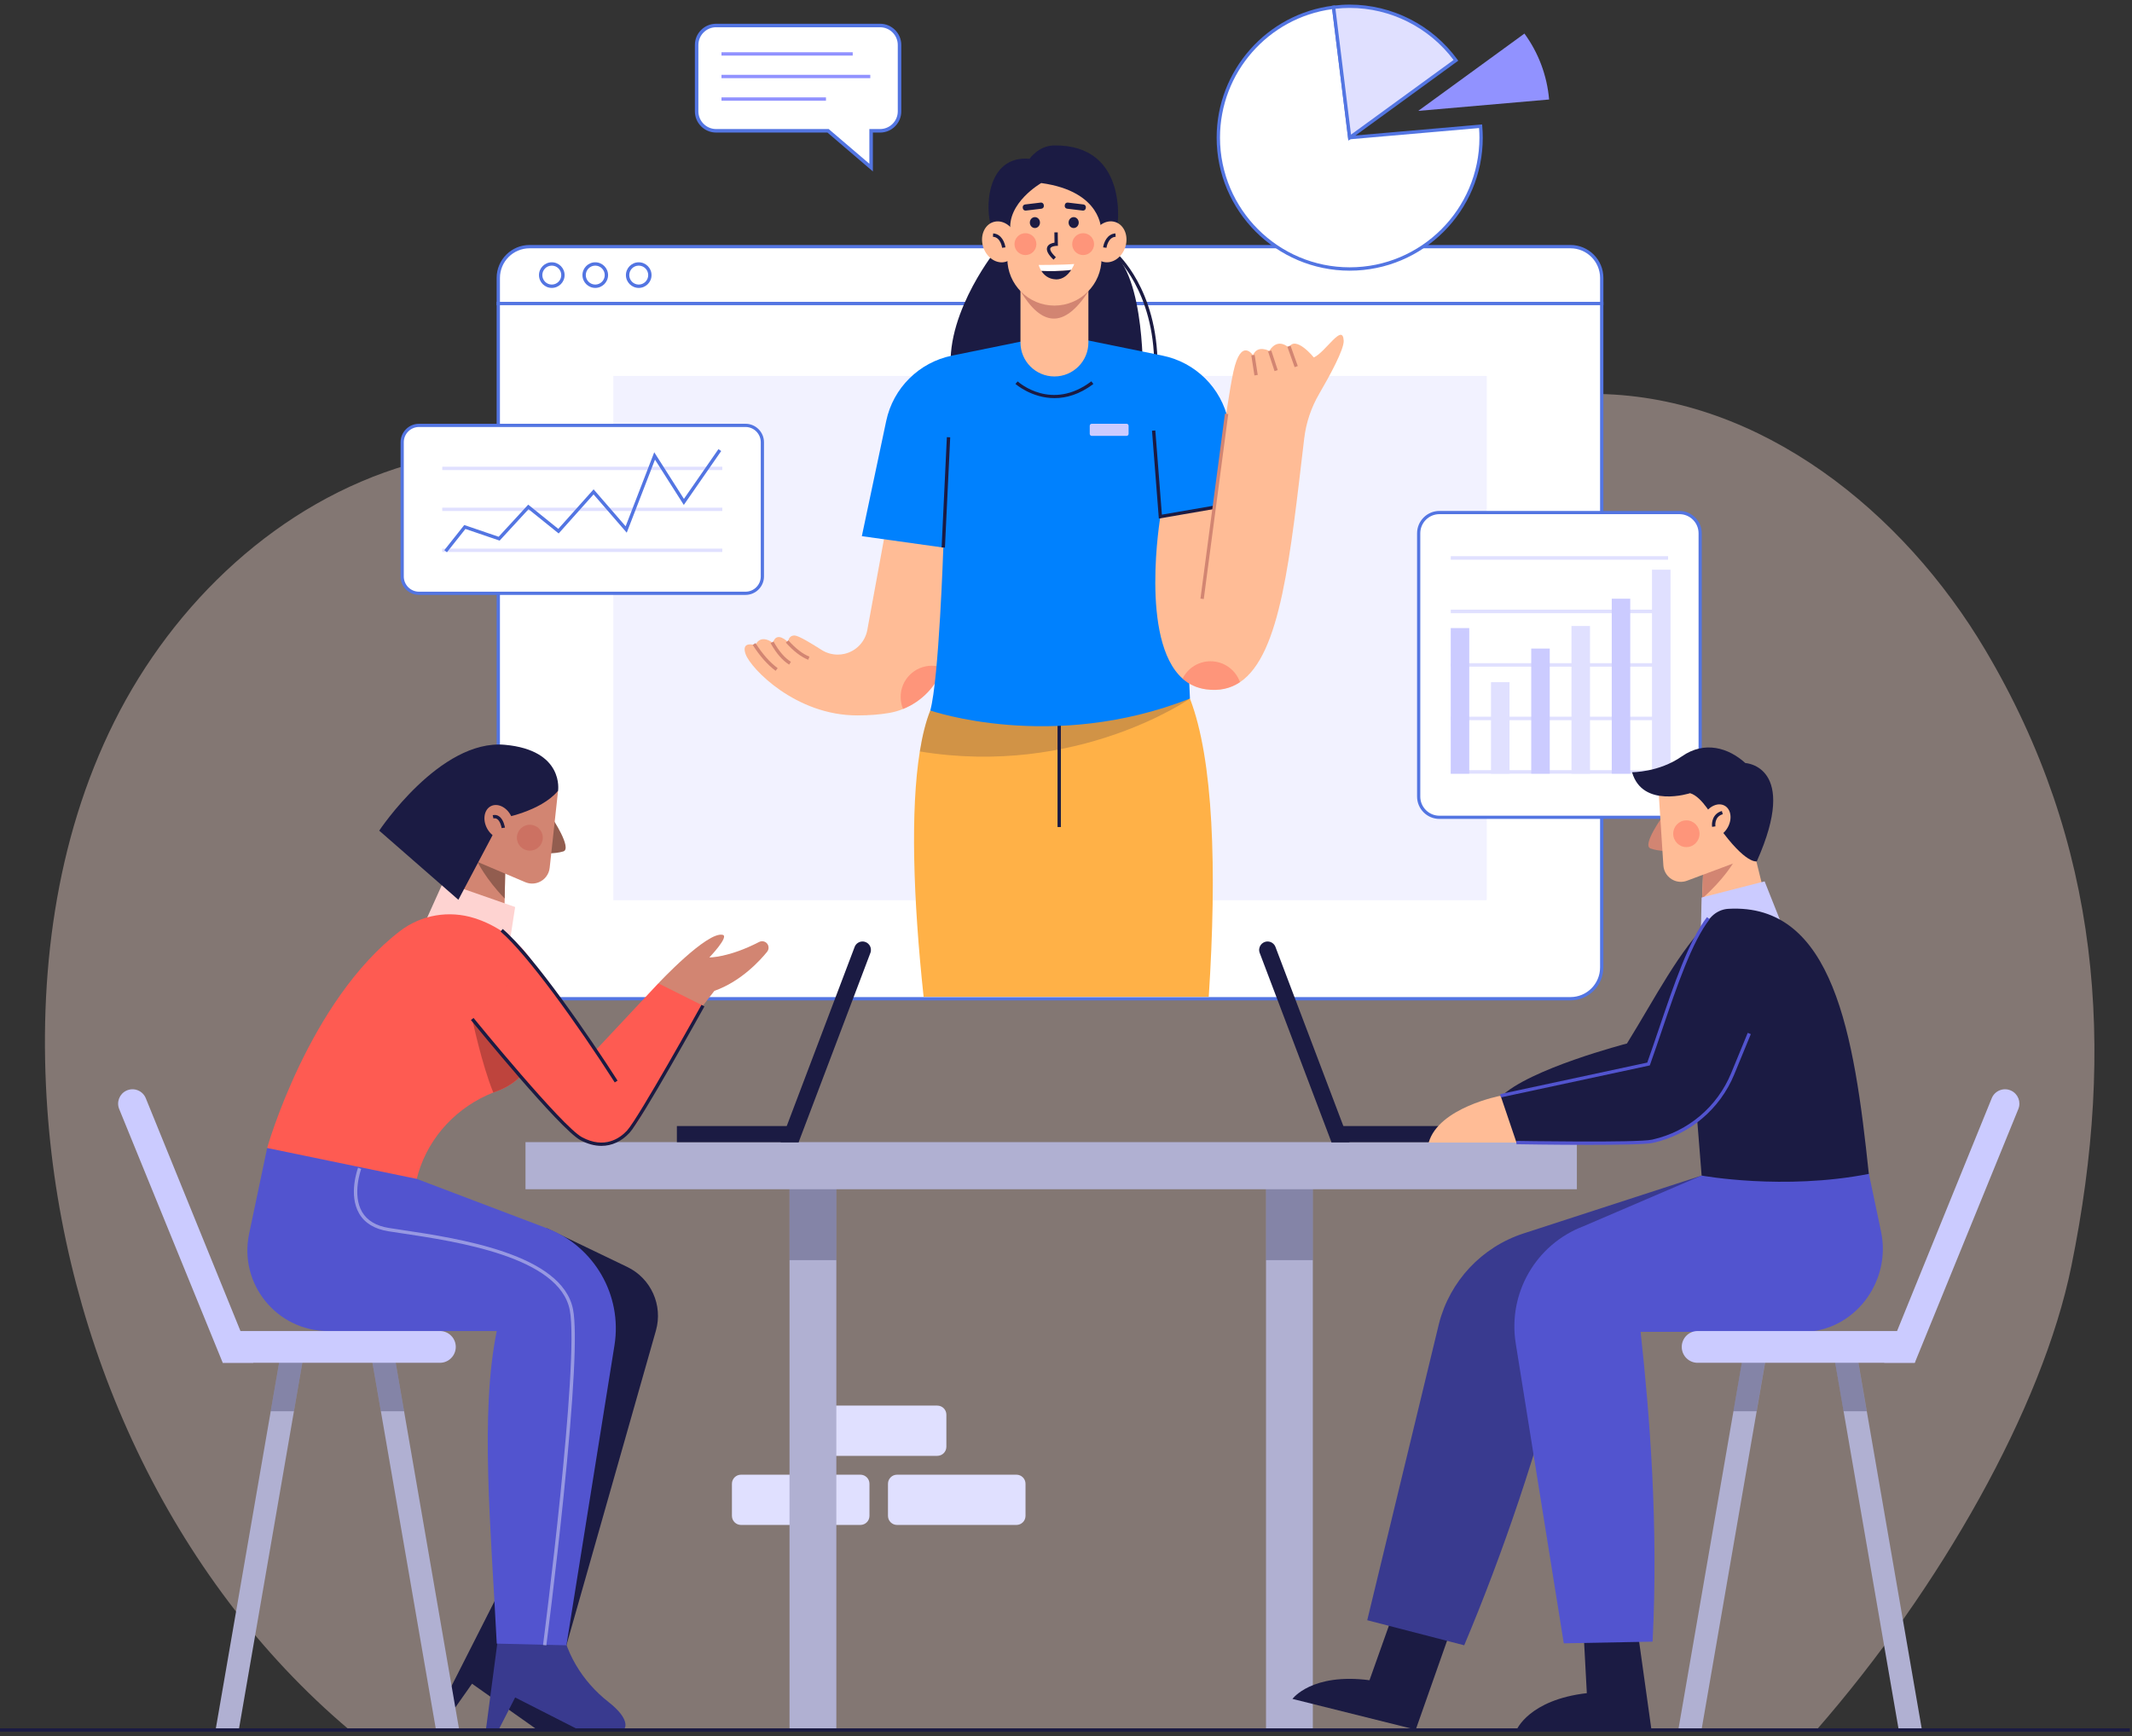 <svg width="372" height="303" viewBox="0 0 372 303" fill="none" xmlns="http://www.w3.org/2000/svg">
<rect x="0" y="0" width="372" height="303" fill="#333333" stroke="none"/>
<g clip-path="url(#clip0_229_1931)">
<g opacity="0.4">
<path d="M361.421 220.955C369.235 182.6 366.413 147.152 346.392 113.408C332.128 89.366 307.351 69.284 279.009 68.754C252.276 68.255 228.213 84.694 201.802 88.85C158.354 95.688 113.448 68.808 71.252 81.095C48.67 87.672 30.308 105.17 19.937 125.957C9.566 146.744 6.63 170.536 8.262 193.606C11.162 234.607 29.557 275.38 60.981 301.908H316.942C338.443 277.287 356.366 245.765 361.421 220.955Z" fill="#FADDD3"/>
</g>
<path d="M129.295 257.354H150.123C150.998 257.354 151.708 258.064 151.708 258.939V264.54C151.708 265.415 150.998 266.125 150.123 266.125H129.295C128.419 266.125 127.71 265.415 127.71 264.54V258.939C127.71 258.064 128.419 257.354 129.295 257.354Z" fill="#E0E0FF"/>
<path d="M156.522 257.354H177.351C178.226 257.354 178.936 258.064 178.936 258.939V264.54C178.936 265.415 178.226 266.125 177.351 266.125H156.522C155.647 266.125 154.938 265.415 154.938 264.54V258.939C154.938 258.064 155.647 257.354 156.522 257.354Z" fill="#E0E0FF"/>
<path d="M142.714 245.296H163.542C164.418 245.296 165.127 246.005 165.127 246.88V252.481C165.127 253.357 164.418 254.066 163.542 254.066H142.714C141.839 254.066 141.129 253.357 141.129 252.481V246.88C141.129 246.005 141.839 245.296 142.714 245.296Z" fill="#E0E0FF"/>
<path d="M279.479 48.5C279.479 45.487 277.035 43.044 274.022 43.044H92.4C89.387 43.044 86.944 45.487 86.944 48.5V52.974H279.479V48.5Z" fill="white"/>
<path d="M279.766 53.261H86.655V48.498C86.655 45.331 89.231 42.752 92.4 42.752H274.022C277.189 42.752 279.768 45.328 279.768 48.498V53.261H279.766ZM87.231 52.684H279.189V48.5C279.189 45.65 276.872 43.333 274.022 43.333H92.4C89.551 43.333 87.233 45.65 87.233 48.5V52.684H87.231Z" fill="#5375E2"/>
<path d="M86.944 52.974V168.84C86.944 171.853 89.387 174.296 92.4 174.296H274.022C277.035 174.296 279.479 171.853 279.479 168.84V52.974H86.944Z" fill="white"/>
<path d="M274.022 174.583H92.4C89.233 174.583 86.655 172.007 86.655 168.837V52.684H279.766V168.837C279.766 172.004 277.189 174.583 274.02 174.583H274.022ZM87.231 53.261V168.837C87.231 171.687 89.548 174.004 92.398 174.004H274.02C276.869 174.004 279.187 171.687 279.187 168.837V53.261H87.231Z" fill="#5375E2"/>
<path d="M96.451 49.949C97.521 49.852 98.309 48.907 98.213 47.838C98.117 46.769 97.172 45.98 96.102 46.076C95.033 46.173 94.244 47.118 94.341 48.187C94.437 49.256 95.382 50.045 96.451 49.949Z" fill="white"/>
<path d="M96.279 50.245C95.047 50.245 94.043 49.242 94.043 48.01C94.043 46.778 95.047 45.774 96.279 45.774C97.511 45.774 98.515 46.778 98.515 48.01C98.515 49.242 97.511 50.245 96.279 50.245ZM96.279 46.355C95.367 46.355 94.627 47.097 94.627 48.007C94.627 48.918 95.369 49.66 96.279 49.66C97.189 49.66 97.931 48.918 97.931 48.007C97.931 47.097 97.189 46.355 96.279 46.355Z" fill="#5375E2"/>
<path d="M104.036 49.949C105.105 49.853 105.894 48.908 105.797 47.839C105.701 46.769 104.756 45.981 103.687 46.077C102.617 46.173 101.829 47.118 101.925 48.188C102.021 49.257 102.966 50.046 104.036 49.949Z" fill="white"/>
<path d="M103.864 50.245C102.631 50.245 101.628 49.242 101.628 48.01C101.628 46.778 102.631 45.774 103.864 45.774C105.096 45.774 106.099 46.778 106.099 48.01C106.099 49.242 105.096 50.245 103.864 50.245ZM103.864 46.355C102.951 46.355 102.211 47.097 102.211 48.007C102.211 48.918 102.953 49.66 103.864 49.66C104.774 49.66 105.516 48.918 105.516 48.007C105.516 47.097 104.774 46.355 103.864 46.355Z" fill="#5375E2"/>
<path d="M111.62 49.948C112.689 49.851 113.478 48.906 113.382 47.837C113.285 46.768 112.34 45.979 111.271 46.075C110.202 46.172 109.413 47.117 109.51 48.186C109.606 49.255 110.551 50.044 111.62 49.948Z" fill="white"/>
<path d="M111.448 50.245C110.216 50.245 109.213 49.242 109.213 48.01C109.213 46.778 110.216 45.774 111.448 45.774C112.681 45.774 113.684 46.778 113.684 48.01C113.684 49.242 112.681 50.245 111.448 50.245ZM111.448 46.355C110.536 46.355 109.796 47.097 109.796 48.007C109.796 48.918 110.538 49.66 111.448 49.66C112.358 49.66 113.101 48.918 113.101 48.007C113.101 47.097 112.358 46.355 111.448 46.355Z" fill="#5375E2"/>
<path opacity="0.4" d="M259.411 65.606H107.01V157.094H259.411V65.606Z" fill="#E0E0FF"/>
<path d="M210.913 173.962H161.157C159.318 156.781 158.847 141.379 160.492 131.138C160.94 128.349 161.542 125.945 162.317 123.992L183.267 119.726L207.625 121.908C211.72 132.503 212.362 151.554 210.908 173.962H210.913Z" fill="#FFB147"/>
<path d="M185.106 124.494H184.523V144.331H185.106V124.494Z" fill="#1B1B43"/>
<path opacity="0.2" d="M207.627 121.908C207.627 121.908 188.012 135.665 160.492 131.138C160.94 128.349 161.542 125.945 162.317 123.992L183.267 119.726L207.625 121.908H207.627Z" fill="#1B1B43"/>
<path d="M173.393 44.154C173.393 44.154 163.944 56.203 166.219 66.442L199.412 65.055C199.412 65.055 199.697 45.006 192.446 43.3L173.393 44.154Z" fill="#1B1B43"/>
<path d="M201.977 63.863H201.394C201.394 50.729 194.563 44.696 194.493 44.635L194.873 44.194C194.943 44.255 201.975 50.465 201.975 63.863H201.977Z" fill="#1B1B43"/>
<path d="M165.311 112.608C165.272 113.98 165.001 115.299 164.541 116.533C163.339 119.789 160.819 122.431 157.568 123.728C156.786 124.05 155.958 124.284 155.094 124.428C153.531 124.697 151.71 124.849 149.57 124.849C138.835 124.849 131.04 116.694 130.118 114.209C129.197 111.717 131.796 112.603 131.796 112.603C132.744 110.489 134.856 112.193 134.856 112.193C135.493 109.987 137.488 112.048 137.488 112.048C137.488 112.048 137.558 110.839 138.695 110.909C139.395 110.956 141.687 112.351 143.344 113.413C144.196 113.957 145.176 114.237 146.168 114.237C146.564 114.237 146.961 114.195 147.351 114.104C149.388 113.637 150.952 111.997 151.33 109.943L154.543 92.428H162.151L164.59 95.555C165.547 99.413 165.489 107.313 165.307 112.61L165.311 112.608Z" fill="#FFBC96"/>
<path opacity="0.4" d="M164.541 116.536C163.339 119.791 160.819 122.433 157.568 123.731C157.3 123.082 157.148 122.37 157.148 121.623C157.148 118.62 159.587 116.181 162.597 116.181C163.281 116.181 163.934 116.309 164.541 116.536Z" fill="#FE5B52"/>
<path d="M181.753 58.873L166.107 62.061C160.355 63.233 155.848 67.709 154.632 73.452L150.378 93.567L164.597 95.558L181.755 58.873H181.753Z" fill="#0081FE"/>
<path d="M187.202 58.873L202.847 62.061C208.6 63.233 213.107 67.709 214.323 73.452L216.255 87.737L202.462 90.155L187.202 58.873Z" fill="#0081FE"/>
<path d="M164.595 95.555C164.595 95.555 163.836 118.494 162.32 123.992C162.32 123.992 183.552 131.385 207.629 121.906L205.734 79.63L187.202 58.871H181.753L163.269 82.853L164.597 95.555H164.595Z" fill="#0081FE"/>
<path d="M234.453 59.44C234.54 60.941 232.073 65.478 230.178 68.729C228.782 71.114 227.891 73.77 227.564 76.516C225.121 97.053 223.504 114.237 216.358 119.049C214.701 120.162 212.752 120.617 210.43 120.298C208.792 120.071 207.443 119.411 206.341 118.424C198.815 111.726 202.467 90.15 202.467 90.15L211.802 88.54C211.802 88.54 213.891 70.909 215.214 64.841C216.544 58.78 218.628 62.001 218.628 62.001C219.387 60.106 221.468 61.242 221.468 61.242C222.985 58.78 224.88 60.67 224.88 60.67C226.017 58.4 229.245 62.379 229.245 62.379C231.326 61.429 234.267 56.288 234.453 59.438V59.44Z" fill="#FFBC96"/>
<path d="M165.213 76.291L164.296 95.537L164.878 95.564L165.796 76.319L165.213 76.291Z" fill="#1B1B43"/>
<path d="M202.199 90.496L201.006 75.165L201.587 75.121L202.731 89.812L211.751 88.255L211.851 88.829L202.199 90.496Z" fill="#1B1B43"/>
<path d="M213.733 72.184L209.46 104.467L210.038 104.544L214.311 72.26L213.733 72.184Z" fill="#D28572"/>
<path opacity="0.4" d="M216.355 119.049C214.698 120.162 212.75 120.617 210.427 120.298C208.789 120.071 207.44 119.411 206.339 118.424C207.23 116.631 209.081 115.401 211.216 115.401C213.59 115.401 215.615 116.923 216.355 119.047V119.049Z" fill="#FE5B52"/>
<path d="M218.915 61.94L218.338 62.029L218.878 65.521L219.455 65.431L218.915 61.94Z" fill="#D28572"/>
<path d="M221.817 61.163L221.262 61.345L222.386 64.763L222.94 64.581L221.817 61.163Z" fill="#D28572"/>
<path d="M225.175 60.318L224.625 60.513L225.893 64.077L226.443 63.882L225.175 60.318Z" fill="#D28572"/>
<path d="M196.57 73.952H190.493C190.298 73.952 190.14 74.109 190.14 74.304V75.714C190.14 75.908 190.298 76.066 190.493 76.066H196.57C196.764 76.066 196.922 75.908 196.922 75.714V74.304C196.922 74.109 196.764 73.952 196.57 73.952Z" fill="#CBCBFF"/>
<path d="M184 69.478C179.995 69.478 177.221 67.034 177.181 66.997L177.571 66.563C177.811 66.778 183.51 71.779 190.425 66.547L190.777 67.011C188.336 68.859 186.012 69.476 184.002 69.476L184 69.478Z" fill="#1B1B43"/>
<path d="M141.024 115.138C139.782 114.655 138.431 113.618 137.12 112.144L137.556 111.756C138.807 113.163 140.079 114.146 141.236 114.596L141.024 115.14V115.138Z" fill="#D28572"/>
<path d="M137.691 115.987C136.499 115.233 135.439 114.006 134.457 112.237L134.968 111.955C135.904 113.637 136.896 114.797 138.004 115.497L137.691 115.99V115.987Z" fill="#D28572"/>
<path d="M135.341 117.07C133.918 116.011 132.604 114.529 131.332 112.545L131.822 112.23C133.057 114.155 134.321 115.586 135.689 116.601L135.341 117.07Z" fill="#D28572"/>
<path d="M178.058 49.772H189.907V59.772C189.907 63.041 187.253 65.697 183.981 65.697C180.712 65.697 178.056 63.044 178.056 59.772V49.772H178.058Z" fill="#FFBC96"/>
<path d="M178.056 50.785C181.72 56.941 185.65 57.445 189.918 50.834L178.056 50.785Z" fill="#D28572"/>
<path d="M175.764 31.244H192.201V45.109C192.201 49.646 188.518 53.328 183.981 53.328C179.445 53.328 175.762 49.646 175.762 45.109V31.244H175.764Z" fill="#FFBC96"/>
<path d="M183.827 45.317C182.866 44.409 182.504 43.692 182.724 43.123C182.931 42.577 183.601 42.404 183.995 42.348L183.974 40.556L184.558 40.549L184.586 42.899L184.299 42.906C184.014 42.915 183.386 43.029 183.27 43.331C183.214 43.475 183.2 43.914 184.231 44.889L183.83 45.314L183.827 45.317Z" fill="#1B1B43"/>
<path d="M186.903 47.104C187.265 46.553 187.44 46.075 187.44 46.075C185.449 46.241 181.232 46.241 181.232 46.241C181.232 46.241 181.354 46.733 181.704 47.279C182.964 47.331 185.029 47.354 186.903 47.104Z" fill="white"/>
<path d="M181.704 47.282C182.133 47.954 182.91 48.712 184.24 48.754C185.526 48.796 186.399 47.879 186.903 47.107C185.029 47.359 182.964 47.333 181.704 47.282Z" fill="#1B1B43"/>
<path d="M192.108 39.968C192.115 40.283 192.399 33.405 181.678 31.944C181.678 31.944 175.624 35.407 176.317 40.404L173.029 39.783C171.76 36.32 172.196 27.057 179.636 27.715C179.636 27.715 181.239 25.424 183.865 25.382C197.211 25.162 195.104 39.963 194.782 40.388L192.105 39.968H192.108Z" fill="#1B1B43"/>
<path d="M196.337 43.145C196.965 41.24 196.194 39.274 194.615 38.754C193.036 38.233 191.246 39.355 190.618 41.259C189.99 43.164 190.761 45.13 192.34 45.651C193.919 46.172 195.709 45.05 196.337 43.145Z" fill="#FFBC96"/>
<path d="M193.06 43.244L192.481 43.172C192.581 42.367 193.16 40.824 194.626 40.738L194.661 41.321C193.307 41.401 193.064 43.228 193.062 43.247L193.06 43.244Z" fill="#1B1B43"/>
<path d="M171.568 43.151C172.196 45.055 173.986 46.178 175.566 45.657C177.146 45.137 177.916 43.169 177.288 41.265C176.66 39.361 174.87 38.238 173.29 38.759C171.711 39.279 170.94 41.246 171.568 43.151Z" fill="#FFBC96"/>
<path d="M174.852 43.244C174.842 43.169 174.6 41.398 173.253 41.319L173.288 40.735C174.754 40.822 175.332 42.367 175.433 43.169L174.854 43.242L174.852 43.244Z" fill="#1B1B43"/>
<path d="M188.222 38.843C188.222 39.368 187.825 39.795 187.337 39.795C186.85 39.795 186.453 39.368 186.453 38.843C186.453 38.318 186.85 37.891 187.337 37.891C187.825 37.891 188.222 38.318 188.222 38.843Z" fill="#1B1B43"/>
<path d="M189.053 35.682L186.319 35.353C186.061 35.322 185.826 35.506 185.795 35.765L185.779 35.897C185.748 36.155 185.932 36.39 186.191 36.421L188.925 36.75C189.183 36.781 189.418 36.597 189.449 36.338L189.465 36.206C189.496 35.948 189.312 35.713 189.053 35.682Z" fill="#1B1B43"/>
<path d="M179.69 38.843C179.69 39.368 180.086 39.795 180.574 39.795C181.062 39.795 181.459 39.368 181.459 38.843C181.459 38.318 181.062 37.891 180.574 37.891C180.086 37.891 179.69 38.318 179.69 38.843Z" fill="#1B1B43"/>
<path d="M178.99 36.751L181.724 36.422C181.983 36.391 182.167 36.156 182.136 35.897L182.12 35.765C182.089 35.507 181.854 35.322 181.596 35.353L178.862 35.682C178.603 35.713 178.419 35.948 178.45 36.207L178.466 36.339C178.497 36.597 178.732 36.782 178.99 36.751Z" fill="#1B1B43"/>
<path opacity="0.4" d="M188.99 44.514C190.044 44.514 190.899 43.659 190.899 42.605C190.899 41.55 190.044 40.696 188.99 40.696C187.935 40.696 187.081 41.55 187.081 42.605C187.081 43.659 187.935 44.514 188.99 44.514Z" fill="#FE5B52"/>
<path opacity="0.4" d="M178.922 44.514C179.976 44.514 180.831 43.659 180.831 42.605C180.831 41.55 179.976 40.696 178.922 40.696C177.867 40.696 177.013 41.55 177.013 42.605C177.013 43.659 177.867 44.514 178.922 44.514Z" fill="#FE5B52"/>
<path d="M130.083 74.234H73.112C71.489 74.234 70.174 75.55 70.174 77.172V100.599C70.174 102.221 71.489 103.537 73.112 103.537H130.083C131.706 103.537 133.022 102.221 133.022 100.599V77.172C133.022 75.55 131.706 74.234 130.083 74.234Z" fill="white"/>
<path d="M130.083 103.819H73.112C71.338 103.819 69.894 102.375 69.894 100.601V77.175C69.894 75.401 71.338 73.956 73.112 73.956H130.083C131.857 73.956 133.302 75.401 133.302 77.175V100.601C133.302 102.375 131.857 103.819 130.083 103.819ZM73.112 74.516C71.646 74.516 70.454 75.709 70.454 77.175V100.601C70.454 102.066 71.646 103.259 73.112 103.259H130.083C131.549 103.259 132.742 102.066 132.742 100.601V77.175C132.742 75.709 131.549 74.516 130.083 74.516H73.112Z" fill="#5375E2"/>
<path d="M126.027 81.448H77.165V82.031H126.027V81.448Z" fill="#E0E0FF"/>
<path d="M126.027 88.594H77.165V89.177H126.027V88.594Z" fill="#E0E0FF"/>
<path d="M126.027 95.742H77.165V96.325H126.027V95.742Z" fill="#E0E0FF"/>
<path d="M77.982 96.377L77.525 96.015L81.009 91.623L87.005 93.67L92.165 88.066L97.413 92.295L103.574 85.399L109.164 91.847L114.156 78.925L119.334 87.063L125.355 78.381L125.836 78.713L119.313 88.118L114.284 80.213L109.357 92.963L103.567 86.281L97.479 93.096L92.223 88.864L87.175 94.346L81.21 92.309L77.982 96.377Z" fill="#5375E2"/>
<path d="M235.501 24.019L232.689 1.272C221.356 2.66 212.577 12.31 212.577 24.019C212.577 36.679 222.841 46.943 235.501 46.943C248.162 46.943 258.426 36.679 258.426 24.019C258.426 23.349 258.391 22.686 258.335 22.03L235.501 24.019Z" fill="white"/>
<path d="M235.501 47.235C222.701 47.235 212.285 36.819 212.285 24.019C212.285 12.308 221.041 2.404 232.654 0.982L232.944 0.947L235.758 23.704L258.603 21.715L258.629 22.007C258.692 22.731 258.722 23.389 258.722 24.019C258.722 36.819 248.307 47.235 235.506 47.235H235.501ZM232.437 1.598C221.261 3.113 212.871 12.7 212.871 24.019C212.871 36.5 223.025 46.651 235.504 46.651C247.982 46.651 258.136 36.497 258.136 24.019C258.136 23.489 258.115 22.941 258.069 22.348L235.247 24.334L232.437 1.598Z" fill="#5375E2"/>
<path d="M247.462 19.351L270.295 17.363C269.926 13.085 268.386 9.143 265.992 5.86L247.462 19.351Z" fill="#9192FF"/>
<path d="M254.034 10.53C249.866 4.812 243.119 1.094 235.504 1.094C234.551 1.094 233.613 1.16 232.691 1.272L235.504 24.019L254.034 10.527V10.53Z" fill="#E0E0FF"/>
<path d="M235.273 24.546L232.365 1.017L232.654 0.982C233.644 0.861 234.575 0.803 235.501 0.803C242.89 0.803 249.905 4.373 254.267 10.357L254.44 10.593L235.273 24.546ZM233.014 1.528L235.73 23.491L253.623 10.464C249.359 4.772 242.608 1.384 235.501 1.384C234.689 1.384 233.872 1.43 233.014 1.526V1.528Z" fill="#5375E2"/>
<path d="M293.033 89.448H251.154C249.155 89.448 247.534 91.069 247.534 93.067V139.012C247.534 141.011 249.155 142.632 251.154 142.632H293.033C295.032 142.632 296.653 141.011 296.653 139.012V93.067C296.653 91.069 295.032 89.448 293.033 89.448Z" fill="white"/>
<path d="M293.033 142.912H251.156C249.007 142.912 247.256 141.161 247.256 139.012V93.067C247.256 90.918 249.007 89.168 251.156 89.168H293.033C295.182 89.168 296.933 90.918 296.933 93.067V139.012C296.933 141.161 295.182 142.912 293.033 142.912ZM251.156 89.728C249.315 89.728 247.817 91.226 247.817 93.067V139.012C247.817 140.853 249.315 142.352 251.156 142.352H293.033C294.874 142.352 296.373 140.853 296.373 139.012V93.067C296.373 91.226 294.874 89.728 293.033 89.728H251.156Z" fill="#5375E2"/>
<path d="M291.056 97.063H253.133V97.677H291.056V97.063Z" fill="#E0E0FF"/>
<path d="M291.056 106.398H253.133V107.012H291.056V106.398Z" fill="#E0E0FF"/>
<path d="M291.056 115.733H253.133V116.347H291.056V115.733Z" fill="#E0E0FF"/>
<path d="M291.056 125.068H253.133V125.682H291.056V125.068Z" fill="#E0E0FF"/>
<path d="M291.056 134.403H253.133V135.017H291.056V134.403Z" fill="#E0E0FF"/>
<path d="M256.363 109.609H253.133V135.017H256.363V109.609Z" fill="#CBCBFF"/>
<path d="M263.385 119.052H260.155V135.019H263.385V119.052Z" fill="#E0E0FF"/>
<path d="M270.407 113.184H267.177V135.017H270.407V113.184Z" fill="#CBCBFF"/>
<path d="M277.43 109.243H274.2V135.017H277.43V109.243Z" fill="#E0E0FF"/>
<path d="M284.452 104.484H281.222V135.017H284.452V104.484Z" fill="#CBCBFF"/>
<path d="M291.474 99.418H288.244V135.017H291.474V99.418Z" fill="#E0E0FF"/>
<path d="M153.556 4.45H124.951C123.073 4.45 121.551 5.972 121.551 7.851V19.431C121.551 21.309 123.073 22.831 124.951 22.831H144.485L151.995 29.249V22.831H153.554C155.433 22.831 156.954 21.309 156.954 19.431V7.851C156.954 5.972 155.433 4.45 153.554 4.45H153.556Z" fill="white"/>
<path d="M152.303 29.912L144.373 23.134H124.951C122.907 23.134 121.245 21.473 121.245 19.428V7.851C121.245 5.806 122.907 4.145 124.951 4.145H153.556C155.601 4.145 157.262 5.806 157.262 7.851V19.431C157.262 21.475 155.601 23.137 153.556 23.137H152.303V29.914V29.912ZM124.951 4.756C123.245 4.756 121.859 6.145 121.859 7.848V19.428C121.859 21.134 123.248 22.52 124.951 22.52H144.599L151.689 28.579V22.52H153.556C155.262 22.52 156.648 21.132 156.648 19.428V7.851C156.648 6.145 155.26 4.758 153.556 4.758H124.951V4.756Z" fill="#5375E2"/>
<path d="M148.786 9.118H125.887V9.701H148.786V9.118Z" fill="#9192FF"/>
<path d="M151.85 13.057H125.887V13.641H151.85V13.057Z" fill="#9192FF"/>
<path d="M144.119 16.994H125.887V17.578H144.119V16.994Z" fill="#9192FF"/>
<path d="M145.927 202.7H137.759V301.885H145.927V202.7Z" fill="#B0B0D2"/>
<path d="M229.067 202.7H220.899V301.885H229.067V202.7Z" fill="#B0B0D2"/>
<path opacity="0.3" d="M145.927 202.429H137.759V219.912H145.927V202.429Z" fill="#1B1B43"/>
<path opacity="0.3" d="M229.067 202.429H220.899V219.912H229.067V202.429Z" fill="#1B1B43"/>
<path d="M275.138 199.319H91.691V207.538H275.138V199.319Z" fill="#B0B0D2"/>
<path d="M253.562 196.511H232.318V199.328H253.562V196.511Z" fill="#1B1B43"/>
<path d="M235.462 199.328H232.318L219.797 166.294C219.433 165.332 220.143 164.303 221.172 164.303C221.783 164.303 222.33 164.681 222.547 165.25L235.462 199.326V199.328Z" fill="#1B1B43"/>
<path d="M118.104 199.328H139.348V196.511H118.104V199.328Z" fill="#1B1B43"/>
<path d="M136.207 199.328H139.351L151.871 166.294C152.235 165.332 151.526 164.303 150.497 164.303C149.885 164.303 149.339 164.681 149.122 165.25L136.207 199.326V199.328Z" fill="#1B1B43"/>
<path d="M76.342 161.292L87.931 163.157L88.059 156.807L88.181 150.485L88.288 145.08L85.075 143.563L79.567 150.016L76.342 161.292Z" fill="#D28572"/>
<path d="M83.324 150.419C83.324 150.419 84.722 153.355 88.059 156.807L88.181 150.485L83.324 150.419Z" fill="#925D4F"/>
<path d="M96.209 142.604C96.344 142.678 99.878 148.093 98.291 148.583C96.701 149.073 94.697 148.884 94.697 148.884L96.209 142.604Z" fill="#925D4F"/>
<path d="M97.374 137.997L95.91 151.451C95.787 152.592 95.037 153.57 93.966 153.985C93.219 154.277 92.386 154.263 91.649 153.95L83.322 150.417L82.2 142.832L88.942 135.771L97.374 137.997Z" fill="#D28572"/>
<path d="M77.341 153.908L73.355 162.756L88.816 165.187L89.885 158.284L77.341 153.908Z" fill="#FED3D1"/>
<path d="M87.497 142.816C87.497 142.816 94.333 141.663 97.374 137.999C97.374 137.999 98.501 130.914 88.078 129.976C76.771 128.958 66.167 144.959 66.167 144.959L79.98 157.024L87.495 142.818L87.497 142.816Z" fill="#1B1B43"/>
<path d="M84.953 144.506C85.73 146.018 87.301 146.76 88.463 146.165C89.623 145.568 89.933 143.859 89.156 142.347C88.379 140.835 86.809 140.093 85.646 140.688C84.487 141.285 84.176 142.993 84.953 144.506Z" fill="#D28572"/>
<path d="M87.53 144.517C87.483 144.195 87.25 143.281 86.75 142.94C86.559 142.809 86.344 142.772 86.097 142.828L85.969 142.258C86.379 142.165 86.755 142.233 87.082 142.459C87.894 143.017 88.099 144.375 88.106 144.433L87.53 144.517Z" fill="#1B1B43"/>
<path opacity="0.3" d="M92.449 148.452C93.698 148.452 94.711 147.44 94.711 146.191C94.711 144.942 93.698 143.929 92.449 143.929C91.2 143.929 90.188 144.942 90.188 146.191C90.188 147.44 91.2 148.452 92.449 148.452Z" fill="#BE443D"/>
<path d="M93.859 182.597C92.953 185.953 90.599 188.828 87.254 190.212C87.056 190.294 86.858 190.369 86.655 190.446C86.456 190.516 86.265 190.59 86.071 190.663C79.835 193.113 74.951 198.247 73.002 204.677C72.89 205.05 72.797 205.405 72.722 205.739C72.722 205.739 59.742 207.634 46.612 200.343C46.612 200.343 53.847 174.676 69.817 162.466C73.508 159.642 78.358 158.826 82.792 160.233C84.736 160.851 86.549 161.769 88.183 162.94C89.81 164.119 91.259 165.547 92.459 167.194L92.746 167.591L94.158 177.895C94.379 179.5 94.263 181.099 93.859 182.602V182.597Z" fill="#FE5B52"/>
<path d="M93.859 182.597C92.953 185.953 90.599 188.828 87.254 190.212C87.056 190.294 86.858 190.369 86.655 190.446C86.456 190.516 86.265 190.59 86.071 190.663C84.052 185.71 82.395 177.834 82.395 177.834L92.123 179.125L93.861 182.602L93.859 182.597Z" fill="#BE443D"/>
<path d="M114.874 171.605C114.874 171.605 123.416 162.473 126.104 163.145C127.271 163.437 123.771 167.085 123.771 167.085C123.771 167.085 127.11 167.15 132.461 164.385C133.047 164.084 133.768 164.34 134.02 164.949C134.179 165.332 134.116 165.769 133.857 166.091C132.725 167.495 129.348 171.272 124.646 172.919L122.65 175.498L117.644 177.878L114.872 171.605H114.874Z" fill="#D28572"/>
<path d="M122.653 175.498L111.479 195.417C110.09 197.883 107.483 199.419 104.645 199.419C103.509 199.419 102.4 199.169 101.39 198.707C100.379 198.245 99.469 197.568 98.722 196.705L82.391 177.832L92.741 167.587L104.076 183.129L114.87 171.605L122.646 175.496L122.653 175.498Z" fill="#FE5B52"/>
<path d="M107.264 188.901C100.711 178.67 92.006 166.557 87.338 162.564L87.716 162.121C93.105 166.728 102.849 180.924 107.756 188.586L107.264 188.901Z" fill="#1B1B43"/>
<path d="M104.94 199.97C103.747 199.97 102.501 199.636 101.255 198.964C97.679 197.034 82.802 178.791 82.171 178.016L82.624 177.647C82.778 177.836 98.06 196.574 101.532 198.45C105.483 200.583 108.165 198.644 109.411 197.298C111.397 195.153 122.289 175.554 122.398 175.356L122.909 175.638C122.459 176.448 111.873 195.496 109.84 197.694C108.445 199.202 106.753 199.97 104.942 199.97H104.94Z" fill="#1B1B43"/>
<path d="M86.578 278.86L76.517 298.701L78.715 299.012L82.363 293.833L93.798 301.906L100.503 301.878C100.503 301.878 101.864 300.529 98.382 296.907C94.286 292.65 91.945 287.07 92.052 281.247L92.062 280.746L89.32 277.947L86.58 278.86H86.578Z" fill="#1B1B43"/>
<path d="M87 285.061L84.781 301.871H87L89.887 296.23L100.543 301.654H108.977C108.977 301.654 110.134 300.125 106.179 297.03C101.528 293.39 98.426 288.195 97.716 282.412L97.656 281.912L94.547 279.527L87 285.058V285.061Z" fill="#393A8F"/>
<path d="M98.83 287.126L114.445 232.213C115.705 227.786 113.593 223.095 109.446 221.1L95.383 214.336L94.545 279.53L98.83 287.126Z" fill="#1B1B43"/>
<path d="M46.612 200.341L43.466 215.316C41.63 224.061 48.302 232.283 57.24 232.283H86.676C83.73 246.673 85.644 266.468 86.676 286.834L98.83 287.126L107.215 234.778C108.618 226.021 103.677 217.482 95.385 214.336L72.722 205.736L46.612 200.341Z" fill="#5254CF"/>
<path opacity="0.4" d="M95.327 287.163L94.748 287.089C94.811 286.596 101.14 237.634 99.418 228.642C97.639 219.354 79.73 216.672 70.111 215.23C69.254 215.102 68.468 214.985 67.765 214.873C65.354 214.49 63.641 213.449 62.668 211.781C60.752 208.49 62.409 203.977 62.479 203.785L63.025 203.991C63.009 204.035 61.396 208.439 63.172 211.489C64.052 212.997 65.627 213.942 67.854 214.297C68.554 214.409 69.34 214.525 70.195 214.654C79.959 216.115 98.132 218.838 99.99 228.532C100.72 232.35 100.158 243.38 98.316 261.315C96.946 274.657 95.341 287.04 95.324 287.163H95.327Z" fill="white"/>
<path d="M53.298 234.652L51.287 246.285L41.653 301.964H37.604L47.237 246.285L49.249 234.652H53.298Z" fill="#B0B0D2"/>
<path d="M80.136 301.964H76.087L66.456 246.285L64.442 234.652H68.491L70.505 246.285L80.136 301.964Z" fill="#B0B0D2"/>
<path opacity="0.3" d="M53.298 234.652L51.286 246.285H47.237L49.249 234.652H53.298Z" fill="#1B1B43"/>
<path opacity="0.3" d="M70.505 246.285H66.456L64.442 234.652H68.491L70.505 246.285Z" fill="#1B1B43"/>
<path d="M76.755 237.825H38.864V232.283H76.755C78.286 232.283 79.525 233.524 79.525 235.055C79.525 236.586 78.283 237.828 76.755 237.828V237.825Z" fill="#CBCBFF"/>
<path d="M44.213 237.826H38.864L20.798 193.545C20.294 192.313 20.845 190.901 22.049 190.334C23.349 189.722 24.896 190.324 25.438 191.657L44.211 237.828L44.213 237.826Z" fill="#CBCBFF"/>
<path d="M290.321 142.221C290.183 142.291 286.435 147.514 287.992 148.072C289.549 148.627 291.549 148.527 291.549 148.527L290.319 142.221H290.321Z" fill="#D28572"/>
<path d="M309.248 161.656L296.767 163.134L296.998 156.807L297.231 150.508L297.432 145.124L300.951 143.717L306.457 150.321L309.248 161.656Z" fill="#FFBC96"/>
<path d="M302.422 150.602C302.422 150.602 300.758 153.479 296.998 156.807L297.234 150.508L302.424 150.602H302.422Z" fill="#D28572"/>
<path d="M289.364 137.596L290.232 151.029C290.307 152.167 291.007 153.171 292.053 153.633C292.783 153.955 293.609 153.978 294.356 153.698L302.786 150.55L304.233 143.061L297.84 135.752L289.364 137.598V137.596Z" fill="#FFBC96"/>
<path d="M299.119 143.054C299.119 143.054 297.049 139.035 294.893 138.422C294.893 138.422 286.594 141.126 284.767 134.762C284.767 134.762 289.444 134.807 293.451 132.001C297.458 129.196 301.64 130.543 304.534 133.161C304.534 133.161 313.99 133.628 306.534 150.314C306.534 150.314 304.66 150.935 299.887 144.27L299.117 143.056L299.119 143.054Z" fill="#1B1B43"/>
<path d="M301.444 144.429C300.606 145.899 299.019 146.571 297.901 145.934C296.783 145.297 296.557 143.589 297.397 142.118C298.237 140.648 299.822 139.976 300.94 140.613C302.058 141.25 302.284 142.958 301.444 144.429Z" fill="#FFBC96"/>
<path opacity="0.4" d="M294.246 147.831C295.515 147.831 296.543 146.786 296.543 145.498C296.543 144.209 295.515 143.164 294.246 143.164C292.978 143.164 291.95 144.209 291.95 145.498C291.95 146.786 292.978 147.831 294.246 147.831Z" fill="#FE5B52"/>
<path d="M298.734 144.3C298.62 143.544 298.83 141.992 300.438 141.533L300.599 142.093C299.075 142.527 299.301 144.144 299.313 144.212L298.737 144.298L298.734 144.3Z" fill="#1B1B43"/>
<path d="M296.767 163.134L296.907 156.63L307.897 153.81L311.106 161.881L296.767 163.134Z" fill="#CBCBFF"/>
<path d="M298.464 160.52C292.949 165.888 288.935 173.939 283.878 182.107C283.878 182.107 266.739 186.532 261.828 191.442L270.652 195.916L300.797 187.554L298.464 160.522V160.52Z" fill="#1B1B43"/>
<path d="M253.898 282.33L247.023 301.85L225.513 296.482C225.513 296.482 228.859 291.905 238.955 293.222L244.323 278.136L253.901 282.33H253.898Z" fill="#1B1B43"/>
<path d="M296.907 205.153L265.838 215.251C258.542 217.622 252.972 223.566 251.077 230.997L238.561 282.75L255.481 287.126C262.113 271.404 268.557 252.64 272.984 234.423L296.905 205.153H296.907Z" fill="#393A8F"/>
<path d="M285.628 283.81L288.155 301.896H264.624C264.624 301.896 266.764 296.645 276.876 295.479L276.293 284.587L285.628 283.81Z" fill="#1B1B43"/>
<path d="M325.073 199.998L328.219 214.973C330.056 223.718 323.493 232.427 314.557 232.427H286.26C287.85 246.967 289.383 266.125 288.351 286.491L272.855 286.783L264.47 234.434C263.068 225.678 268.008 217.139 276.3 213.993L296.907 205.153L325.073 199.998Z" fill="#5254CF"/>
<path d="M326.079 204.861C323.53 180.518 319.885 157.549 301.549 158.604C300.461 158.667 299.439 159.155 298.669 159.925C295.514 163.08 293.901 167.458 294.256 171.904L296.907 205.153C296.907 205.153 311.201 207.778 326.079 204.861Z" fill="#1B1B43"/>
<path d="M261.828 191.223C261.828 191.223 251.035 193.265 249.284 199.391H264.599L267.516 197.349L261.828 191.223Z" fill="#FFBC96"/>
<path d="M301.649 163.948L287.647 185.68L261.831 191.223L264.601 199.391L286.246 199.281C292.057 199.167 297.031 196.128 300.263 191.297L312.296 174.014L301.649 163.951V163.948Z" fill="#1B1B43"/>
<path d="M261.889 191.51L261.765 190.94L287.423 185.433C288.106 183.503 288.786 181.505 289.441 179.57C292.137 171.638 294.683 164.144 297.84 160.051L298.303 160.408C295.206 164.424 292.674 171.871 289.994 179.757C289.32 181.743 288.622 183.799 287.917 185.778L287.864 185.932L287.705 185.967L261.889 191.51Z" fill="#5254CF"/>
<path d="M277.301 199.797C271.296 199.797 265.063 199.692 264.594 199.683L264.603 199.099C264.813 199.104 285.675 199.456 288.237 198.887L288.316 198.87C294.506 197.494 299.642 193.16 302.06 187.279L304.951 180.245L305.49 180.467L302.599 187.5C300.109 193.557 294.818 198.019 288.442 199.44L288.365 199.456C287.168 199.722 282.314 199.797 277.301 199.797Z" fill="#5254CF"/>
<path d="M331.309 301.962H335.36L323.712 234.652H319.663L331.309 301.962Z" fill="#B0B0D2"/>
<path d="M296.874 301.962H292.825L304.471 234.652H308.522L296.874 301.962Z" fill="#B0B0D2"/>
<path opacity="0.3" d="M308.513 234.652L306.501 246.285H302.452L304.464 234.652H308.513Z" fill="#1B1B43"/>
<path opacity="0.3" d="M325.719 246.285H321.67L319.656 234.652H323.705L325.719 246.285Z" fill="#1B1B43"/>
<path d="M296.209 237.825H334.1V232.283H296.209C294.678 232.283 293.439 233.524 293.439 235.055C293.439 236.586 294.681 237.828 296.209 237.828V237.825Z" fill="#CBCBFF"/>
<path d="M328.751 237.825H334.1L352.166 193.545C352.67 192.313 352.119 190.901 350.915 190.334C349.615 189.722 348.067 190.324 347.526 191.657L328.753 237.828L328.751 237.825Z" fill="#CBCBFF"/>
<path d="M371.631 301.614H4.81606e-05V302.197H371.631V301.614Z" fill="#1B1B43"/>
</g>
<defs>
<clipPath id="clip0_229_1931">
<rect y="0.803" width="371.631" height="301.395" fill="white"/>
</clipPath>
</defs>
</svg>
